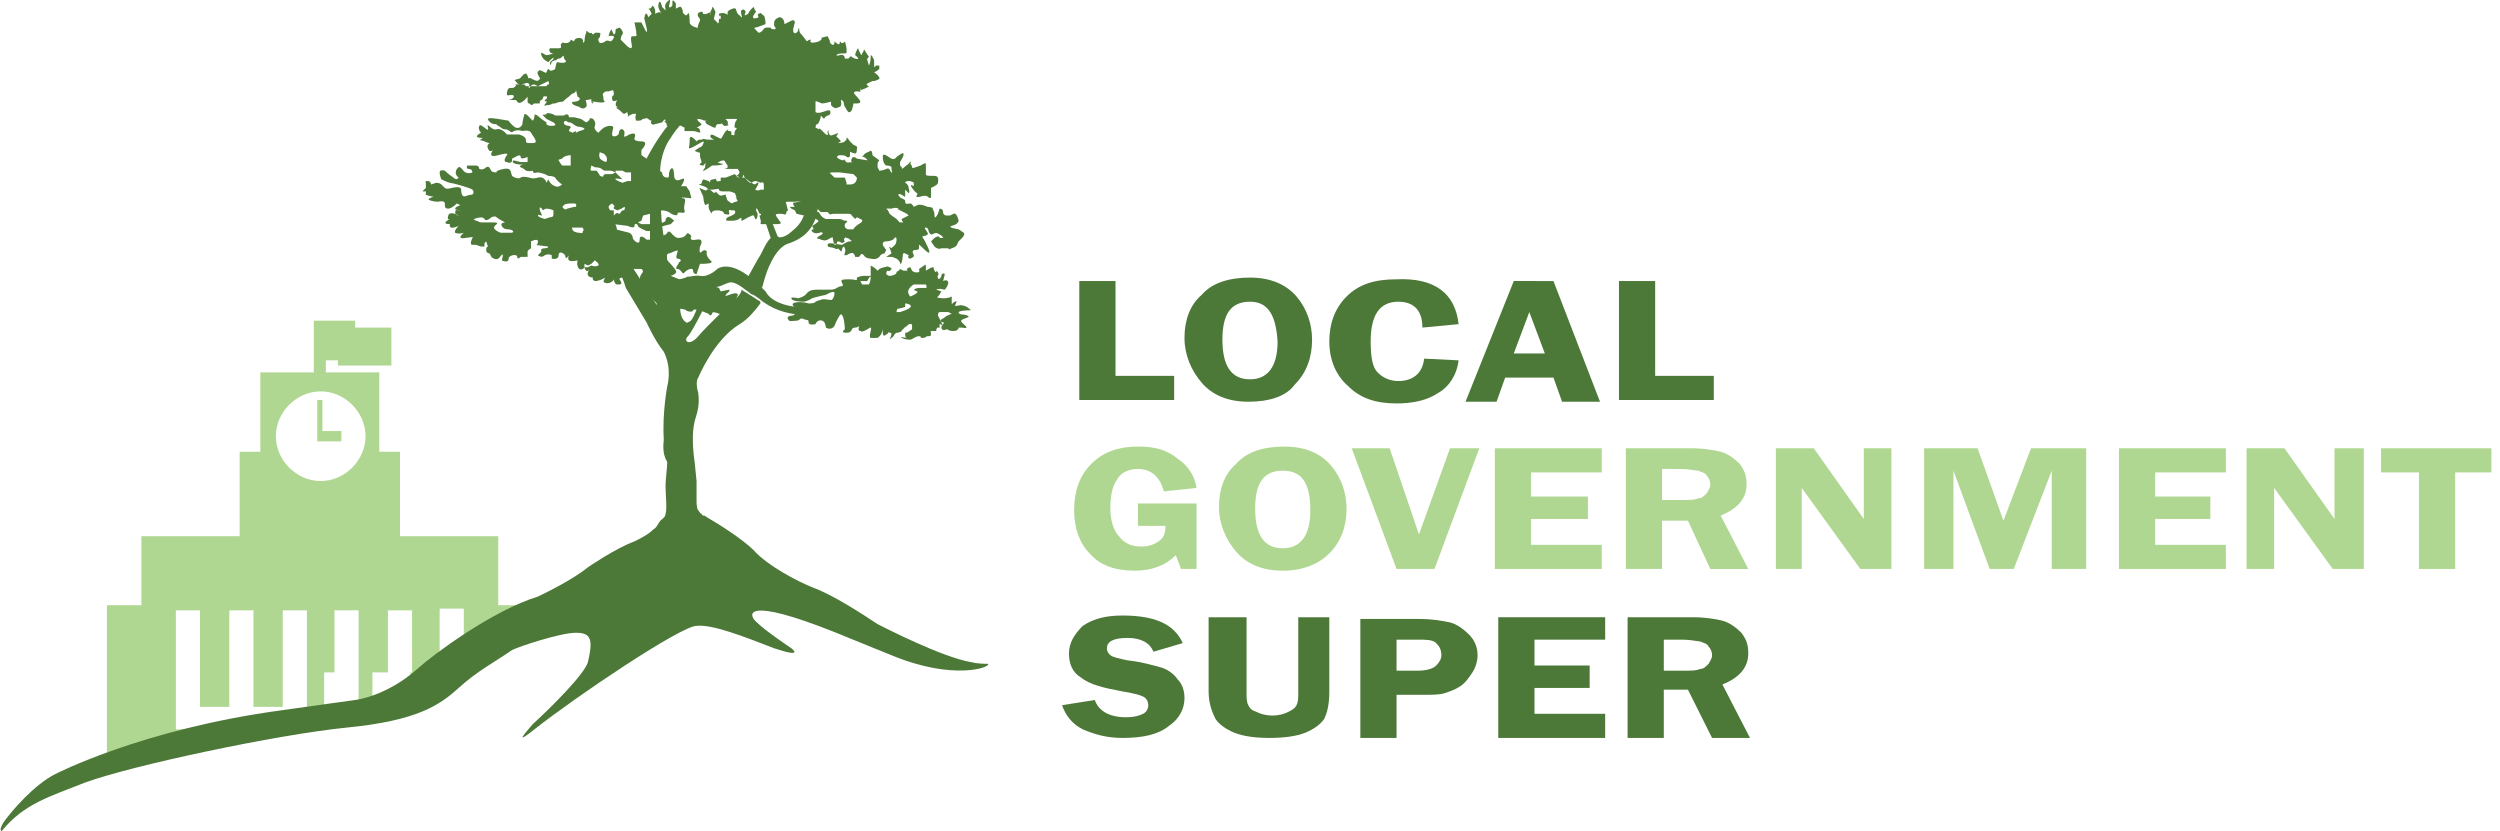 <?xml version="1.0" encoding="utf-8"?>
<!-- Generator: Adobe Illustrator 19.2.1, SVG Export Plug-In . SVG Version: 6.00 Build 0)  -->
<!DOCTYPE svg PUBLIC "-//W3C//DTD SVG 1.1//EN" "http://www.w3.org/Graphics/SVG/1.1/DTD/svg11.dtd">
<svg version="1.1" id="Layer_1" xmlns="http://www.w3.org/2000/svg" xmlns:xlink="http://www.w3.org/1999/xlink" x="0px" y="0px"
	 viewBox="0 0 145 48.2" style="enable-background:new 0 0 145 48.2;" xml:space="preserve">
<style type="text/css">
	.st0{fill:#4C7838;}
	.st1{fill:#AFD791;}
	.st2{fill-rule:evenodd;clip-rule:evenodd;fill:#068643;}
	.st3{fill-rule:evenodd;clip-rule:evenodd;fill:#4C7838;}
</style>
<polygon class="st0" points="64.7,21.8 68.1,21.8 68.1,23.2 62.6,23.2 62.6,16.3 64.7,16.3 "/>
<g>
	<path class="st0" d="M72.4,23.3c-1.2,0-2.1-0.4-2.7-1.1c-0.6-0.7-1-1.6-1-2.6c0-1,0.3-1.9,1-2.5c0.6-0.7,1.6-1,2.8-1
		c1.2,0,2.1,0.4,2.7,1.1c0.6,0.7,0.9,1.6,0.9,2.5c0,1-0.3,1.9-1,2.6C74.6,23,73.6,23.3,72.4,23.3 M72.5,17.5c-1.1,0-1.6,0.7-1.6,2.2
		c0,1.5,0.5,2.3,1.6,2.3c1,0,1.6-0.7,1.6-2.2C74,18.2,73.5,17.5,72.5,17.5"/>
	<path class="st0" d="M84.6,18.8L82.5,19c0-1-0.5-1.5-1.4-1.5c-1.1,0-1.6,0.8-1.6,2.3c0,0.9,0.1,1.5,0.4,1.8
		c0.3,0.3,0.7,0.5,1.2,0.5c0.8,0,1.4-0.4,1.5-1.3l2,0.1c-0.1,0.8-0.5,1.5-1.2,1.9c-0.6,0.4-1.4,0.6-2.4,0.6c-1.2,0-2.1-0.3-2.8-1
		c-0.7-0.6-1.1-1.5-1.1-2.6c0-1,0.3-1.9,1-2.6c0.7-0.7,1.6-1,2.9-1C83.2,16.1,84.4,17,84.6,18.8"/>
	<path class="st0" d="M90.1,16.3l2.7,7h-2.2l-0.5-1.4h-2.8l-0.5,1.4H85l2.8-7H90.1z M87.8,20.5h1.8l-0.9-2.4L87.8,20.5z"/>
	<polygon class="st0" points="96,21.8 99.4,21.8 99.4,23.2 93.9,23.2 93.9,16.3 96,16.3 	"/>
	<path class="st1" d="M69.4,29.3V33h-0.9c-0.1-0.3-0.2-0.5-0.3-0.8c-0.6,0.6-1.4,0.9-2.4,0.9c-1.1,0-2-0.3-2.6-1
		c-0.6-0.6-0.9-1.5-0.9-2.5c0-1.1,0.3-2,1-2.7c0.7-0.7,1.6-1,2.7-1c1,0,1.7,0.2,2.3,0.7c0.6,0.4,1,1,1.1,1.7l-1.9,0.2
		c-0.2-0.8-0.7-1.3-1.5-1.3c-0.5,0-1,0.2-1.2,0.6c-0.3,0.4-0.4,1-0.4,1.7c0,0.7,0.2,1.3,0.5,1.6c0.3,0.4,0.7,0.6,1.3,0.6
		c0.4,0,0.7-0.1,1-0.3s0.4-0.5,0.4-0.9h-1.6v-1.3H69.4z"/>
	<path class="st1" d="M74.4,33.1c-1.2,0-2.1-0.4-2.7-1.1c-0.6-0.7-1-1.6-1-2.6c0-1,0.3-1.9,1-2.5c0.6-0.7,1.6-1,2.8-1
		c1.2,0,2.1,0.4,2.7,1.1c0.6,0.7,0.9,1.6,0.9,2.5c0,1-0.3,1.9-1,2.6C76.5,32.7,75.6,33.1,74.4,33.1 M74.4,27.3
		c-1.1,0-1.6,0.7-1.6,2.2c0,1.5,0.5,2.3,1.6,2.3c1,0,1.6-0.7,1.6-2.2C76,28,75.5,27.3,74.4,27.3"/>
	<polygon class="st1" points="85.8,26 83.2,33 81,33 78.4,26 80.6,26 82.3,31 84.1,26 	"/>
	<polygon class="st1" points="92.9,27.4 88.8,27.4 88.8,28.8 92.1,28.8 92.1,30.1 88.8,30.1 88.8,31.6 92.9,31.6 92.9,33 86.7,33 
		86.7,26 92.9,26 	"/>
	<path class="st1" d="M96.4,30.2V33h-2.1V26h3.8c0.7,0,1.3,0.1,1.7,0.2c0.4,0.1,0.8,0.4,1.1,0.7c0.3,0.4,0.4,0.7,0.4,1.2
		c0,0.8-0.5,1.4-1.5,1.8l1.6,3.1h-2.2l-1.3-2.8H96.4z M96.4,27.3V29h1.2c0.4,0,0.7,0,0.9-0.1c0.2,0,0.3-0.1,0.5-0.3
		c0.1-0.2,0.2-0.3,0.2-0.5c0-0.2-0.1-0.4-0.2-0.5c-0.1-0.2-0.3-0.2-0.5-0.3c-0.2,0-0.5-0.1-1-0.1H96.4z"/>
	<path class="st1" d="M109.7,26V33h-1.8l-3.4-4.7c0,0.1,0,0.2,0,0.2c0,0.1,0,0.2,0,0.3V33H103V26h2.2l2.9,4.1c0-0.2,0-0.4,0-0.5V26
		H109.7z"/>
	<polygon class="st1" points="115.4,33 113.3,27.3 113.3,33 111.6,33 111.6,26 114.7,26 116.2,30.2 117.8,26 121,26 121,33 119,33 
		119,27.3 116.8,33 	"/>
	<polygon class="st1" points="129.1,27.4 125,27.4 125,28.8 128.2,28.8 128.2,30.1 125,30.1 125,31.6 129.1,31.6 129.1,33 122.9,33 
		122.9,26 129.1,26 	"/>
	<path class="st1" d="M137.1,26V33h-1.8l-3.4-4.7c0,0.1,0,0.2,0,0.2c0,0.1,0,0.2,0,0.3V33h-1.6V26h2.2l2.9,4.1c0-0.2,0-0.4,0-0.5V26
		H137.1z"/>
	<polygon class="st1" points="144.5,26 144.5,27.4 142.4,27.4 142.4,33 140.3,33 140.3,27.4 138.1,27.4 138.1,26 	"/>
	<path class="st0" d="M68.6,37.3l-1.7,0.5c-0.2-0.5-0.7-0.8-1.5-0.8c-0.8,0-1.2,0.2-1.2,0.6c0,0.2,0.1,0.3,0.2,0.4
		c0.1,0.1,0.5,0.2,1,0.3c0.9,0.1,1.5,0.3,1.9,0.4c0.4,0.1,0.8,0.4,1,0.7c0.3,0.3,0.4,0.7,0.4,1.1c0,0.6-0.3,1.2-0.9,1.6
		c-0.6,0.5-1.5,0.7-2.7,0.7c-0.9,0-1.6-0.2-2.3-0.5c-0.6-0.3-1-0.8-1.2-1.4l1.9-0.3c0.2,0.6,0.8,1,1.8,1c0.5,0,0.8-0.1,1-0.2
		c0.2-0.1,0.3-0.3,0.3-0.5c0-0.2-0.1-0.4-0.3-0.5c-0.2-0.1-0.6-0.2-1.2-0.3c-1.1-0.2-1.9-0.4-2.4-0.8c-0.5-0.3-0.7-0.8-0.7-1.4
		c0-0.6,0.3-1.1,0.8-1.6c0.6-0.4,1.3-0.6,2.3-0.6C67,35.7,68.1,36.2,68.6,37.3"/>
	<path class="st0" d="M77.1,35.8v4.3c0,0.7-0.1,1.2-0.3,1.6c-0.2,0.3-0.6,0.6-1.1,0.8c-0.5,0.2-1.2,0.3-2.1,0.3
		c-0.8,0-1.5-0.1-2-0.3c-0.5-0.2-0.9-0.5-1.1-0.8c-0.2-0.4-0.4-0.9-0.4-1.6v-4.3h2.2v4.3c0,0.4,0,0.6,0.1,0.8
		c0.1,0.2,0.2,0.3,0.5,0.4c0.2,0.1,0.5,0.2,0.9,0.2c0.4,0,0.7-0.1,0.9-0.2c0.2-0.1,0.4-0.2,0.5-0.4c0.1-0.2,0.1-0.4,0.1-0.8v-4.3
		H77.1z"/>
	<path class="st0" d="M81,40.2v2.6h-2.1v-6.9h3.4c0.8,0,1.3,0.1,1.8,0.2c0.4,0.1,0.8,0.4,1.1,0.7c0.3,0.3,0.5,0.7,0.5,1.2
		c0,0.3-0.1,0.7-0.3,1c-0.2,0.3-0.4,0.6-0.7,0.8c-0.3,0.2-0.6,0.3-0.9,0.4c-0.3,0.1-0.7,0.1-1.4,0.1H81z M80.9,38.9h1.3
		c0.5,0,0.9-0.1,1.1-0.3c0.2-0.2,0.3-0.4,0.3-0.6c0-0.3-0.1-0.5-0.3-0.7c-0.2-0.2-0.6-0.2-1-0.2h-1.3V38.9z"/>
	<polygon class="st0" points="93.1,37.1 89,37.1 89,38.6 92.2,38.6 92.2,39.9 89,39.9 89,41.4 93.1,41.4 93.1,42.8 86.9,42.8 
		86.9,35.8 93.1,35.8 	"/>
	<path class="st0" d="M96.5,40v2.8h-2.1v-7h3.8c0.7,0,1.3,0.1,1.7,0.2c0.4,0.1,0.8,0.4,1.1,0.7c0.3,0.4,0.4,0.7,0.4,1.2
		c0,0.8-0.5,1.4-1.5,1.8l1.6,3.1h-2.2L97.9,40H96.5z M96.5,37.1v1.8h1.2c0.4,0,0.7,0,0.9-0.1c0.2,0,0.3-0.1,0.5-0.3
		c0.1-0.2,0.2-0.3,0.2-0.5c0-0.2-0.1-0.4-0.2-0.5c-0.1-0.2-0.3-0.2-0.5-0.3c-0.2,0-0.5-0.1-1-0.1H96.5z"/>
	<path class="st1" d="M30.9,35.1h-2v-4h-5.7v-4.9H22v-4.6h-3.1v-0.7h0.7v0.3h3.1V19h-2.1v-0.4h-2.4v3h-3.1v4.6h-1.2v4.9H8.2v4h-2
		l0,9.2h1.7l8.9-2.1l3.9-1l5.4-3l-0.6,0.3v-3.2h1.4v2.5l4.1-2.3L30.9,35.1z M20.7,41.1l-4.5,1.2h-6v-6.9h1.4V41h1.7v-5.6h1.4V41h1.7
		v-5.6h1.4V41h1V39h0.6v-3.6h1.4V41.1z M18.6,27.9c-1.4,0-2.6-1.2-2.6-2.6c0-1.4,1.2-2.6,2.6-2.6c1.4,0,2.6,1.2,2.6,2.6
		C21.2,26.7,20,27.9,18.6,27.9 M23.8,39v0.5l-2.2,1.2V39h0.9v-3.6h1.4V39z"/>
	<polygon class="st1" points="26.8,37.9 26.8,37.9 26.1,38.3 	"/>
	<polygon class="st1" points="18.7,23.2 18.4,23.2 18.4,25.6 19.8,25.6 19.8,25 18.7,25 	"/>
	<path class="st2" d="M28.9,10.8h0.2c0,0,0-0.1,0.1-0.1c0.2,0,0.4-0.1,0.2-0.2c-0.1-0.1-0.4-0.1-0.4-0.1l-0.4-0.1h-0.4
		c0,0-0.1-0.1-0.2-0.1c-0.1,0-0.2,0-0.2,0s-0.4,0.1-0.2,0.1h0.4c0,0,0-0.1,0.2,0c0.2,0.1,0.6,0.1,0.5,0.2c-0.1,0.1-0.1,0.3,0,0.3
		C28.9,10.9,28.9,10.8,28.9,10.8"/>
	<path class="st2" d="M34.3,14.6l0.4,0.2c0,0,0.1-0.1,0.2-0.2c0.1-0.1,0-0.4,0-0.4h-0.2c0,0-0.2,0-0.2,0.1S34.3,14.6,34.3,14.6"/>
	<path class="st2" d="M33.2,10.6h0.5l-0.2,0.2c0,0-0.1,0.1,0.1,0.1c0.2,0,0.3,0,0.3,0l0.1,0.1l0,0.1l-0.2,0.2l-0.2,0
		c0,0-0.2,0-0.2-0.1s-0.3-0.4-0.3-0.4L33.2,10.6z"/>
</g>
<g>
	<path class="st2" d="M40.9,17.3c0,0,0.7-0.1,0.7,0c0,0.1-0.1,0.1-0.2,0.2c0,0-0.1,0-0.1,0l-0.1,0.1c0,0-0.3-0.1-0.2,0l0.1,0.1
		l-0.2,0.1l-0.3-0.1c0,0,0.2-0.1,0.2-0.2C40.8,17.4,40.9,17.3,40.9,17.3"/>
	<path class="st3" d="M57.3,38.5c-0.2,0-0.6,0-1-0.1c-1.7-0.3-5-2-5.4-2.2c-0.9-0.6-2.6-1.7-3.7-2.1c-1-0.4-2.7-1.3-3.5-2.2
		c-0.6-0.6-2-1.5-2.7-1.9c-0.1-0.1-0.2-0.1-0.2-0.1s-0.1,0-0.1-0.1c0,0,0,0,0,0c-0.1,0-0.1-0.1-0.2-0.2c-0.1-0.1-0.1-0.5-0.1-0.5
		l0-1.2l-0.1-1c-0.2-1.4-0.1-2.1,0-2.5c0.1-0.4,0.3-0.8,0.2-1.6c-0.2-0.7,0-0.9,0-0.9s0.9-2.2,2.4-3.1c0.5-0.3,0.9-0.8,1.2-1.2
		l0-0.1c0,0,0,0,0,0c-0.1-0.1-0.2-0.1-0.3-0.2L43,16.8l0,0.1c-0.1,0.2-0.2,0.3-0.2,0.3s-1.8,1.7-2.3,2.3c-0.5,0.6-0.9,0.3-0.6,0
		c0.3-0.3,1.3-2.4,1.3-2.4s-0.6,0.6-0.7,0.6c-0.4,1.1-0.5,0.9-0.6,1c-0.1,0.1-0.6-0.3-0.4-1.2c0.5-0.5,1.6-0.8,1.6-0.8
		s0.5,0,0.9-0.2c0.3-0.1,0.4-0.3,1.1,0.2c0.1,0.1,0.3,0.2,0.4,0.3c0,0,0.1,0.1,0.2,0.1l0.3,0.2l0,0c1.5,1.3,3.4,0.9,3.4,0.9
		s5-0.4,4.2-0.5c-0.8,0-2.5,0-2.5,0s-3.9,0.7-4.7-0.8c-0.2-0.2-0.4-0.4-0.6-0.6c-0.1-0.1-0.3-0.2-0.4-0.3c-1.2-0.9-1.8-0.4-1.8-0.4
		s-0.5,0.5-1,0.4c-0.5-0.1-1.7,0.4-1.7,0.4l-0.5-3.3c0,0-0.2-2.3-0.1-3.4c0.1-1.1,0.6-1.7,0.6-1.7s0.6-1.1,2.3-2.3
		c-1.8,0.7-1.9,1-1.9,1s-0.8,0.6-1.8,2.5c-0.8-0.6-2.3-0.8-2.7-0.9c-0.5-0.1-2.2-0.5-2.2-0.5l-0.4,0.2c0,0,3.2,0.9,4.4,1.6
		c1.2,0.7,1.1,2.4,1.1,2.9c0,0.5,0,1.9,0,1.9l0.4,3.3l-1.8-2.8c0,0-0.6-0.6-0.5-1.4c0-0.7-0.7-1.4-0.8-1.5c-0.1-0.1-0.7-0.8-0.9-0.6
		c-0.2,0.2-0.8-0.6-0.8-0.6l-1.2-2l-0.3,0L32,9.2c0,0,0.5,0.8,1,1.9c0.4,1.1,0.7,0.6,1.2,1c0.9,0.9,0.7,1.5,0.7,1.5
		s-0.1,0.3-0.1,0.8c1,0.5,1.5,2.3,1.5,2.3l1.2,2c0,0,0.5,1.1,1,1.7c0.5,1,0.2,2,0.2,2s-0.3,1.6-0.2,3.1c-0.1,0.8,0.1,1.1,0.2,1.3
		c0,0.3-0.1,1-0.1,1.4c0,0.4,0.1,1.4,0,1.6c0,0.2-0.2,0.3-0.3,0.4c-0.1,0.1-0.2,0.4-0.4,0.5c-0.3,0.3-0.7,0.5-1.1,0.7
		c-1.1,0.4-2.7,1.5-2.7,1.5s-0.8,0.7-2.9,1.7c-2.6,0.8-6,3.3-7,4.2c-1.8,1.6-3.6,1.8-3.6,1.8s-2.2,0.3-4.3,0.6
		c-8.1,1.1-13.1,3.7-13.1,3.7c-1.2,0.6-2.5,2.1-3,2.8c-0.3,0.5-0.1,0.5-0.1,0.5c1.3-1.6,2.8-2,4.8-2.8c2.7-1,11.2-2.8,15.2-3.2
		c4.1-0.4,5.4-1.3,6.5-2.3c1.1-1,2.1-1.5,3.1-2.2c0.4-0.2,2.8-1,3.7-1c0.9,0,1,0.4,0.7,1.7C33.9,39.1,32,41,30.9,42
		c-0.7,0.8-0.9,1.1,0.1,0.3c2.4-1.9,8.5-6,9.4-6c0.9-0.1,2.7,0.6,4.5,1.3c1.8,0.6,1,0,1,0s-1.5-1-2-1.5c-0.5-0.4-0.9-1.6,4.6,0.6
		c1.7,0.7,3.2,1.3,3.2,1.3C55.3,39.5,57.5,38.7,57.3,38.5"/>
	<path class="st3" d="M43.3,16.2c0.3-0.5,0.6-1.1,0.8-1.4c0.3-0.6,0.4-0.8,0.6-1c-0.1-0.3-0.7-2.1-0.7-2.1l-0.1-0.3l0.4,0.3l0.8,2
		c0,0,0.1,0.2,0.6-0.1c0.5-0.4,1.4-1,0.8-2.6c-1.2-1.1-3.6-1.7-3.6-1.7L42,8.9l0.2-0.2l3.9,1.4c0,0,0.8,0.3,0.2-0.4
		c-0.7-0.6-1.5-1.5-1.5-1.5l0.4,0.1l1.3,0.9l-0.5-1.2c0,0,0.8,0.4,1.2,1.9c0.4,1.5,0.6,3.5-1.4,4.2c-0.9,0.2-1.4,1.9-1.4,1.9
		s-0.1,0.3-0.2,0.7"/>
	<path class="st3" d="M41.7,16.7l0.1,0.2l0.5-0.1l0,0.1c0,0-0.5,0.4,0,0.2c0.5-0.2,0.5,0,0.5,0l-0.5,1.1l-0.6,0c0,0-0.4-0.2-0.4,0
		c-0.1,0.2-0.2,0-0.2,0L40.6,18c0,0-0.4-0.1-0.4,0c0,0.1-0.3,0.1-0.4,0c-0.1-0.1-0.5-0.1-0.5-0.1l-1.1-0.2l-0.6-0.6l-0.4-0.7
		c0,0-0.2-0.2,0-0.5c0.2-0.2,0-0.3,0-0.3l-1,0l-0.1,0.5c0,0-0.3,0-0.1,0.2c0.1,0.2,0,0.2-0.2,0.2c-0.2,0-0.2-0.4-0.2-0.3
		c0,0.1-0.3,0.3-0.5,0.2c-0.2,0,0-0.3,0-0.3s-0.3,0.2-0.6,0.2c-0.2-0.1-0.1-0.2-0.1-0.2s-0.4,0-0.3-0.3c0.1-0.3,0,0-0.1-0.1
		c-0.1-0.1-0.1-0.2-0.1-0.2l0.2,0l0.2-0.1c0,0,0.2,0.1,0.4,0c0.1-0.1-0.2-0.3-0.2-0.3l-0.2,0.2l-0.2,0.1l-0.2-0.1l0,0.2
		c0,0-0.1,0.2-0.3,0.1c-0.2-0.2-0.1-0.5-0.1-0.5s-0.4,0.1-0.5,0c-0.1-0.1,0-0.3,0-0.3s-0.2,0.3-0.2,0.1c0-0.2-0.4-0.4-0.4-0.1
		c0,0.3-0.4,0.2-0.4,0.2l0-0.2c0,0-0.2-0.1-0.4,0c-0.2,0.2-0.4,0-0.4,0l0.2-0.2c0,0-0.1-0.2,0.2-0.2c0.2,0,0.2-0.1,0.2-0.1L31,14.2
		c0,0,0.2,0.1,0.2-0.2c0-0.2-0.4,0-0.4,0v0.4c0,0-0.2,0.1-0.2,0.2c0,0.1,0,0.3,0,0.3h-0.4c0,0-0.2,0.2-0.2,0c0-0.2-0.5-0.1-0.5,0.1
		c0,0.3-0.4,0.1-0.4,0.1s0.2-0.6-0.1-0.2c-0.2,0.3-0.5,0-0.5,0l-0.1-0.2c0,0-0.2,0-0.2-0.2s0.1-0.2,0.1-0.2L28.2,14l-0.1,0.1l0,0.2
		l-0.2,0l-0.3-0.1h-0.2c-0.2,0,0-0.4,0-0.4s0.2-0.1-0.4,0c-0.6,0.1-0.1-0.3-0.1-0.3s-0.3,0.1-0.5,0c-0.1-0.1,0.2-0.4,0.2-0.4
		s-0.6,0.3-0.5-0.1c-0.6,0,0-0.3,0-0.3s-0.2,0.1-0.1-0.2c0.1-0.3,0.6,0,0.6,0s-0.2,0-0.2-0.2c0-0.2,0.3-0.1,0.3-0.1s-0.3,0-0.3-0.1
		c0-0.1,0.3-0.2,0.3-0.2l-0.2-0.1c0,0-0.3,0.3-0.5,0.3c-0.2,0-0.2-0.1-0.2-0.3c0-0.2-0.4-0.1-0.4-0.1s-0.3,0-0.5-0.1
		c-0.2-0.1,0.4-0.2,0.2-0.2c-0.1,0-0.4-0.1-0.4-0.1l0-0.2h-0.2l0.2-0.2v-0.3c0,0-0.1-0.1,0.1-0.1c0.2,0,0.2,0.2,0.2,0.2l0.3-0.1
		c0,0,0.2,0,0.3,0.1c0.1,0.1,0.1,0.1,0.2,0.2c0.1,0.1,0.4,0,0.4,0s0.4-0.1,0.5,0c0.1,0.1,0,0.1,0.1,0.4c0.1,0.2,0.3,0,0.5,0
		c0.2,0,0.2-0.2,0.1-0.3c-0.1-0.1-1.2-0.4-1.3-0.4c-0.1,0-0.5-0.2-0.5-0.2s-0.1-0.2-0.1-0.4c0-0.2,0.3-0.1,0.3-0.1s0.2,0.2,0.5,0.4
		c0.2,0.2,0.3,0,0.3,0s-0.3-0.2-0.1-0.5c0.2-0.3,0.3,0.1,0.5,0.2c0.2,0.1,0.4,0,0.4,0s0-0.2-0.2-0.2c-0.2,0-0.1-0.2-0.1-0.2h0.5
		c0.2,0,0.2,0.2,0.2,0.2s0.2,0.1,0.4-0.1c0.2-0.1,0.2,0.1,0.3,0.2c0,0.1,0.3,0.1,0.3,0.1s-0.1-0.1,0.4-0.2c0.5-0.1,0.4,0.2,0.5,0.4
		c0.1,0.1,0.4,0.2,0.5,0.1c0.1-0.1,0.5,0,0.5,0s0.2,0.1,0.5,0c0.4-0.1,0.5,0.3,0.5,0.3l0.1-0.2c0,0,0.1,0.3,0.4,0.4
		c0.2,0.1,0.4-0.1,0.4-0.1s-0.3-0.2-0.4-0.4c-0.1-0.1-0.4-0.1-0.4-0.1l-0.2-0.1c0,0-0.3-0.1-0.4-0.1c-0.1,0-0.3,0.1-0.3-0.1
		c-0.4,0.1-0.5-0.1-0.5-0.1l-0.2-0.1c-0.2-0.1,0.3-0.2,0.3-0.2s-0.2,0.1-0.6,0c-0.3-0.1-0.1-0.2-0.1-0.2l0.4,0.1l0.4,0V9.1
		c0,0-0.4,0.2-0.4,0c0-0.2-0.3,0-0.3,0l-0.2,0.1c0,0,0,0,0,0.1c0,0.1-0.1,0.2-0.3,0.1c-0.3,0,0-0.4,0-0.4s0.2-0.2-0.5,0
		c-0.7,0.2-0.3-0.3-0.3-0.3s-0.2,0.2-0.3-0.1c-0.1-0.2,0.1-0.3,0.1-0.3s-0.1,0-0.3-0.1c-0.2-0.1-0.4,0-0.1-0.2
		c-0.7,0-0.1-0.3-0.1-0.3s-0.2-0.2-0.1-0.4c0.1-0.2,0.6,0.5,0.5,0.1c-0.1-0.4,0.2,0.2,0.5,0.1c0.3-0.1,0.6,0.3,0.6,0.3l0.7,0
		c0,0,0.4,0.1,0.4,0.3c0,0.2,0,0.2,0.4,0.2c0.4,0,0-0.4-0.1-0.6c-0.1-0.2-0.5-0.1-0.5-0.1s-0.2-0.1-0.5,0c-0.2,0.2-0.2-0.1-0.5-0.1
		c-0.2,0-0.2-0.1-0.4-0.2c-0.2-0.1,0-0.1-0.2-0.1c-0.2,0-0.4-0.2-0.4-0.3c0-0.1,0.6,0,0.6,0l0.6,0.1c0,0,0.1,0.2,0.4,0.4
		c0.3,0.1,0.4-0.2,0.4-0.2S30.3,7,30.4,6.7c0-0.2,0.2,0,0.2,0L30.9,7c0,0,0.1-0.1,0.1-0.3c0-0.2,0.4,0.2,0.4,0.2l0.3,0.2
		c0,0-0.1,0.2,0.3,0.2c0.4,0,0.1-0.2,0.1-0.2l-0.4-0.2c0,0-0.1-0.1-0.2-0.2c-0.1-0.1,0.2,0,0.2-0.1c0-0.1,0.4,0,0.5,0.1
		c0.1,0,0.3,0,0.5,0C33,6.5,33,6.8,33,6.8l0.3,0l0.4,0.1L34,7.1c0,0,0.2-0.1,0.2-0.2c0-0.1,0.2,0,0.2,0s0.2,0.2,0.1,0.4
		c-0.1,0.2,0.2,0.4,0.2,0.4l0.2-0.2c0,0,0.2-0.2,0.5-0.2c0.3,0,0.1,0.2,0.1,0.5c0,0.2,0.4,0.1,0.4-0.1c0-0.2,0.2-0.3,0.3-0.1
		c0.1,0.2-0.2,0.5,0.3,0.2C37,7.6,36.8,8,36.8,8s-0.1,0.2,0.4,0.2c0.5,0,0,0.5,0,0.5l0,0.3l0.3,0.3l0.6,0.5l0.3,0.2
		c0,0,0,0.3,0.3,0.3c0.2,0,0-0.2,0.2-0.5c0.2-0.2,0.2,0.4,0.2,0.4s0,0.4,0.4,0.2c0.4-0.2,0,0.4,0,0.4h0.3l0.2,0.3l0.1,0.4
		c0,0-0.8-0.1-0.5,0c0.3,0,0,0.4,0.1,0.7c0.1,0.3-0.4,0-0.4,0.2c0,0.2-0.4,0-0.5-0.1c-0.2-0.1-0.4-0.1-0.4-0.1l-0.7,0.2l-0.4,0.1
		l-0.1,0.3L37,12.9l0.2,0.1l0.4,0h0.5c0,0,0.5-0.1,0.5-0.2c0-0.1,0-0.1,0.1-0.2c0.1-0.1,0.4,0.2,0.4,0.2l-0.2,0.2l-0.4,0.1l-0.7,0.3
		l-0.3,0c0,0-0.5-0.2-0.5-0.3c0-0.1-0.2-0.2-0.2,0c0,0.2-0.4,0-0.4,0L35.6,13l0.1,0.3l0.4,0.1l0.4,0.1c0,0,0.2,0.1,0.2,0.3
		c0,0.1,0.4,0.5,0.4,0.1c0-0.4,0.4,0,0.4,0l0.3,0l0.4-0.2c0,0,0.4,0,0.5-0.2c0.1-0.2,0.3,0.1,0.3,0.1s0.2,0.2,0.3,0.2
		c0.1,0,0.4,0,0.5-0.2c0.1-0.2,0.3,0.1,0.3,0.1s-0.2,0.3,0.3,0.2c0.5-0.1,0.2,0.4,0.2,0.4s-0.1,0.5,0.1,0.3c0.2-0.2,0.3,0,0.3,0
		s-0.1,0.2,0.2,0.5c0.3,0.2-0.4,0.2-0.4,0.2h-0.2l-0.1,0.3l-0.1,0.3c0,0-0.2,0-0.2-0.2s-0.3-0.1-0.5,0.1c-0.1,0.2-0.2-0.2-0.4-0.2
		c-0.2,0,0-0.2,0.1-0.4c0.2-0.1,0-0.2-0.1-0.2c-0.1,0-0.1-0.1,0-0.4c0.1-0.2-0.4,0.1-0.5,0.1c-0.2,0-0.1,0.4-0.1,0.4
		s0.4,0.4,0.5,0.6c0.1,0.2-0.3,0.3-0.3,0.3l0.5,0.2c0,0,0.4,0,0.4-0.1c0.1-0.2,0.7,0.2,0.7,0.2 M54.8,15.9c-0.1-0.1-0.2,0-0.2,0.1
		c0,0.1-0.2,0.3-0.2,0.1c-0.1-0.1,0.1-0.1,0-0.3c-0.1-0.2-0.1,0.1-0.2-0.1c-0.1-0.2,0-0.2-0.1-0.2c-0.1,0-0.4,0.2-0.4,0.2v-0.2
		c0-0.2,0,0,0-0.1c0-0.1-0.1,0-0.1,0l-0.3,0.2c0,0,0.1,0.2-0.1,0.2c-0.1,0-0.2,0-0.3-0.1l-0.1-0.2c0,0-0.1,0-0.2,0.1
		c0,0.1,0.1,0.2,0,0.1l-0.2,0l-0.2-0.1c-0.1,0.2-0.2,0.1-0.2,0.2c0,0.1-0.2,0.2-0.4,0.2c-0.1,0-0.2-0.1-0.2-0.1s0-0.2,0.1-0.2
		c0.1,0.1,0.2-0.1,0.2-0.1s0.1,0-0.1-0.1c-0.2-0.1-0.2,0-0.3,0c-0.1,0-0.3,0.1-0.3,0.1l-0.1,0.1c0,0,0,0-0.1-0.1
		c-0.1-0.1-0.3-0.2-0.3-0.2l0,0.2V16c0,0,0,0-0.2,0c-0.2,0,0,0-0.2,0c-0.2,0-0.4,0.1-0.4,0.1v0.1c0,0.1-0.1,0-0.4,0
		c-0.3,0-0.5,0-0.5,0.1c0,0.1,0.2,0.3,0,0.3c-0.2,0-0.3,0.2-0.6,0.2c-0.4,0-0.4,0-0.7,0c-0.3,0-0.5,0-0.7,0.2
		c-0.1,0.2-0.5,0.3-0.5,0.3s-0.4-0.1-0.4,0c0,0.2,0.7,0.2,0.7,0.2s0.2,0,0.5-0.2c0.3-0.1,0.8-0.2,0.8-0.2s0.5-0.3,0.5-0.1
		c0,0.2-0.1,0.4-0.2,0.4c-0.1,0-0.5-0.1-0.6,0c-0.1,0-0.3,0.1-0.3,0.1s0,0.1-0.4,0.1c-0.3-0.1-0.8-0.1-0.9,0
		c-0.1,0.1,0.1,0.2,0.2,0.4c0.1,0.1-0.2,0.3-0.2,0.3s-0.4,0-0.3,0.2c0.1,0.2,0.2,0.1,0.5,0.1c0.2,0,0.2-0.2,0.4-0.1
		c0.2,0.1,0.3,0,0.3,0.2c0,0.2,0.4,0.1,0.4,0.1s0.1-0.3,0.4-0.2c0.2,0.1,0.2,0.4,0.2,0.4s0.3,0.2,0.5-0.1c0.1-0.3,0.3-0.6,0.3-0.6
		s0.1-0.2,0.2,0.1c0.1,0.3,0.1,0.7,0.1,0.7s-0.3,0.2,0.1,0.2c0.4,0,0.2-0.3,0.5-0.3c0.2,0,0.3-0.2,0.2,0l0,0.1c0,0,0,0.1,0.1,0.1
		c0.2,0-0.1,0.1,0.2,0c0.3-0.1,0.5-0.4,0.4,0c-0.1,0.4,0,0.4,0,0.4h0.2c0.3,0,0.2,0,0.4-0.2c0.1-0.2,0.1-0.4,0.1-0.2l0,0.1
		c0,0,0,0.3,0.2,0.1c0.2-0.1,0.1-0.2,0.2-0.1c0.1,0,0.1,0,0.1,0.1c0,0.1-0.2,0.4,0,0.2c0.2-0.1,0.1-0.2,0.3-0.3
		c0.2,0,0.3-0.1,0.3-0.1s0-0.1,0.1-0.1c0-0.1,0.1-0.1,0.2-0.2c0.1-0.1,0.3-0.2,0.3,0v0.2l-0.3,0.2c0,0-0.1-0.1-0.1,0.1
		c0,0.2,0.1,0.2,0.1,0.2s-0.5-0.1-0.3,0c0.2,0.1,0.4,0.1,0.5,0.1c0.1,0,0.3-0.2,0.5-0.2s0,0.1,0.2,0.1c0.2,0,0.2-0.1,0.3-0.1
		c0.1,0,0.2,0,0.2-0.1c0-0.2-0.1-0.2,0.1-0.2h0.2c0,0,0-0.2,0.1-0.2h0.1c0,0,0-0.1,0-0.2c0-0.1,0.3,0.3,0.1-0.1l-0.2-0.4
		c0,0,0-0.2,0.1-0.2c0.1,0,0.5,0,0.5,0l0.2,0.1c0,0-0.3,0.1-0.4,0.2c-0.1,0.1-0.5,0.2-0.1,0.3c0.1,0,0,0.1,0,0.1s-0.1,0.1-0.1,0.2
		c0,0.1,0.1,0.2,0.3,0.1c0.1,0,0.1,0.1,0.4,0.1c0.3,0,0.3-0.2,0.3-0.2l0.2,0c0,0,0.4,0.1,0.2-0.1c-0.2-0.2-0.4-0.3-0.1-0.4
		c0.2-0.1,0.4-0.1,0.2-0.2c-0.2-0.1-0.5,0-0.5-0.2c0.1-0.1,0.6-0.1,0.6-0.1s0.2,0,0-0.1c-0.2-0.2-0.5-0.2-0.5-0.2s-0.4,0.1-0.3,0
		c0.1-0.2,0.1-0.3,0-0.2c-0.1,0-0.2,0.2-0.2,0.1c0-0.1,0-0.4,0-0.4c-0.2,0.1-0.4,0.1-0.4,0.1s-0.6,0-0.4-0.1
		c0.1-0.1,0.2-0.3,0.2-0.3l-0.3-0.1c0.2-0.1,0.4,0,0.5,0c0.1-0.1,0.2-0.3,0.2-0.4c0-0.1-0.1-0.2-0.3-0.1L54.8,15.9z M42.1,10.3
		c-0.2,0-0.3,0-0.3,0v0.2c0,0,0,0-0.1,0c-0.1,0,0,0.1-0.1,0c-0.2-0.1,0.1-0.2-0.2-0.1c-0.3,0-0.2,0.2-0.2,0.2l-0.1-0.1l-0.3-0.1
		c0,0-0.1,0.1-0.1,0.2c0,0.1-0.2,0.1-0.2,0.1s0.4,0.1,0.5,0.2l0.1,0.1c0,0-0.1,0,0.2,0c0.2,0,0.4-0.1,0.4,0c0,0.1,0.2,0.1,0.2,0.1
		s0.2,0,0.4,0c0.1,0,0.3,0.1,0.3,0.1s0-0.1,0.1,0.2c0,0.3,0.2,0.2,0,0.3c-0.2,0-0.2,0.2-0.4,0c-0.2-0.1-0.1-0.2-0.2-0.3l0-0.1h-0.1
		c0,0-0.2,0.1-0.3,0c-0.1-0.1-0.2-0.2-0.2-0.2s0,0.2-0.2,0c-0.2-0.2-0.3-0.1-0.3-0.1s0,0.1-0.2,0s-0.1,0-0.2-0.1
		c-0.1,0,0.2,0.4,0.2,0.6c0,0.2,0.1,0.4,0.1,0.4l0.2-0.1c0,0,0,0,0,0.2c0,0.2,0.2,0.4,0.2,0.4s-0.1-0.2,0.3-0.2
		c0.4,0,0.4,0.2,0.4,0.2s0.3,0.1,0.3,0c0-0.1-0.1-0.3,0.1-0.2l0.2,0c0,0,0.1,0.1,0,0.2s-0.4,0.2-0.4,0.2s-0.2,0.2,0,0.2
		c0.2,0-0.1,0,0.3,0c0.4,0,0.5-0.3,0.5-0.1c0,0.2,0,0.1,0.4-0.1c0.4-0.2,0.3-0.1,0.4,0.1c0.1,0.1,0.2-0.3,0.1-0.4
		c-0.1-0.1,0-0.3,0-0.2c0.1,0.1,0.1,0.3,0.2,0.3c0.1,0,0,0.1,0,0.1s-0.1-0.1,0,0.2c0.1,0.3-0.1,0.3,0.1,0.3c0.2,0,0.3,0,0.3,0H45
		c0.2,0,0.4,0,0.2-0.2c-0.1-0.2-0.4-0.4,0-0.4c0.4,0,0.3,0.1,0.4,0l0-0.1l0.1-0.1l-0.1-0.4c0,0-0.1-0.1,0.1-0.1c0.2,0,0.2,0,0.4,0
		c0.1,0,0.6-0.1,0.2,0c-0.3,0.1-0.3,0-0.3,0.1c0,0.1,0.1,0.2,0.1,0.2L45.8,12l0.1,0.1l0.2,0.1l0.1,0.2c0,0,0.4,0.1,0.5,0.1
		s0.6,0.2,0.6,0.2s0.3,0.1,0.1,0.2c-0.1,0.1-0.3,0.2-0.3,0.2l0.1,0.2c0,0-0.3,0,0,0.2c0.3,0.1,0.4-0.1,0.5,0
		c0.1,0.1-0.3,0.2-0.3,0.3c0,0.1,0.1,0,0.2,0.1c0.1,0,0.2,0.1,0.4,0c0.2-0.1,0.3-0.2,0.3-0.1c0,0.1,0.1,0.4,0.1,0.4
		c0.2,0,0.1-0.2,0.2-0.2c0.2,0,0.2,0.2,0.4,0l0,0c0,0-0.1-0.1,0-0.2c0.1-0.1,0,0,0.1,0c0.1,0,0.2,0.1,0.2,0.1s0.2,0.1,0,0.1
		c-0.2,0-0.4,0.2-0.5,0.2s-0.8-0.2-0.8,0c0,0.2,0.2,0.1,0.4,0.2c0.2,0.1,0.2,0,0.2,0l0.2,0.2c0,0,0.1-0.5,0.2-0.2
		c0.1,0.2-0.1,0.4,0,0.4h0.1c0,0,0.3-0.2,0.4-0.1c0.1,0.1,0.1,0.2,0.1,0.2s0,0,0.2,0c0.1,0,0.1-0.3,0.3-0.1c0.1,0.2,0.4,0.2,0.4,0.2
		s0.3,0.1,0.5-0.1c0.1-0.2,0.3-0.2,0.3-0.2s0.1-0.2,0.1-0.2c-0.2-0.3-0.1-0.1-0.2-0.3c0-0.1,0-0.2,0.2-0.2c0.2,0,0.4-0.1,0.4-0.1
		s0.2-0.3,0.2,0c0,0.3-0.2,0.4-0.2,0.4l-0.1,0.1c0,0-0.2-0.2-0.1,0c0.1,0.2,0.1,0.3,0.1,0.3l-0.3,0.2c0,0,0,0,0.2,0
		c0.3,0,0.1,0,0.4,0.1c0.3,0.2,0.2,0.5,0.3,0.2c0.1-0.3,0-0.6,0.2-0.5l0.2,0.1c0,0-0.1,0.2,0.1,0.2c0.2-0.1,0.2-0.1,0.2-0.2
		c-0.1-0.2-0.1-0.3,0.1-0.3c0.2,0,0.2-0.1,0.2-0.1s0-0.1,0-0.2c0-0.1,0.9,1,0.5,0.1c0,0-0.1-0.2-0.2-0.4c-0.1-0.1-0.1-0.2-0.1-0.2
		s0.2,0,0.3-0.1c0.1-0.1-0.3-0.4-0.1-0.4c0.2,0,0.1,0.3,0.3,0.4c0.2,0,0.2-0.2,0.5,0c0.2,0.1,0.2,0.2,0.2,0.2l-0.2,0
		c0,0,0-0.2-0.3,0l-0.2,0.2l0.2,0.3c0,0,0.2,0.2,0.4,0.1c0.1,0,0.3,0,0.4,0c0.1,0.1-0.1,0.1,0.2,0c0.3-0.1,0.3-0.2,0.3-0.2L55.6,14
		c0,0,0,0,0.2-0.2c0.2-0.2,0.1-0.3,0.1-0.3l-0.3-0.2c0,0-0.7-0.1-0.4-0.2c0.4-0.1,0.4-0.3,0.4-0.3s-0.1-0.5-0.3-0.4l-0.2,0.1h-0.2
		c0,0-0.2,0-0.2-0.2c0-0.2-0.2-0.2-0.2-0.2l-0.1,0.3c0,0-0.2,0.4-0.2,0.1c0-0.3-0.1-0.3-0.1-0.4S53.8,12,53.8,12s-0.4-0.2-0.6-0.1
		L53,12c0,0-0.1-0.2-0.2-0.2c-0.1,0-0.3,0.1-0.3-0.1c0-0.1,0-0.1-0.2-0.2c-0.1,0-0.2-0.2-0.2-0.2s0-0.1,0.2,0s0.2,0.2,0.2,0v-0.3
		l0.2,0.2c0,0,0.1,0,0-0.3c0-0.2-0.2-0.3-0.2-0.3s0-0.1,0.2-0.1c0.2,0,0.3,0.1,0.3,0.1v0.2c0,0-0.3-0.2-0.1,0.1
		c0.2,0.3,0.3,0.3,0.3,0.3l0,0.1c0,0-0.2,0.2,0.2,0.1c0.3-0.1,0.4,0,0.4,0s0.2,0.2,0.2,0c0-0.2,0-0.5,0-0.5l0.2-0.1
		c0,0,0.2-0.1,0.2-0.2c0-0.1,0.1-0.4-0.2-0.4c-0.4,0-0.5,0-0.5-0.1c0-0.1,0-0.6,0-0.6s0-0.1-0.3,0.1c-0.3,0.1-0.5,0.2-0.5,0.1
		c0-0.1-0.1-0.2-0.1-0.2s0.1-0.3-0.1,0c-0.3,0.2-0.4,0.4-0.4,0.2l-0.1-0.1V9.4c0,0,0.4-0.6,0.1-0.5L52,9.1c0,0-0.1,0.2-0.3,0.1
		c-0.2-0.1-0.5-0.4-0.5-0.1c0,0.4,0.2,0.5,0.2,0.5s0.3,0,0.3,0.1c0,0.2,0.1,0.4,0,0.3c-0.1-0.1-0.1-0.3-0.3-0.2
		c-0.2,0.1-0.4,0.1-0.4,0.1l-0.1-0.2c0,0,0-0.1,0-0.2c0-0.1,0.1-0.2,0.1-0.2L50.6,9c0,0,0-0.4-0.2-0.2C50.1,8.9,50.1,9,50.1,9
		s-0.2,0.1,0,0.1c0.2,0.1,0.2,0.2,0.2,0.2l-0.6-0.1c0,0-0.2-0.2-0.3,0c-0.1,0.2,0.1,0.3-0.1,0.2C49.1,9.5,49,9.3,49,9.3s0-0.1-0.1,0
		c-0.1,0-0.6-0.2-0.2-0.3c0.4,0,0.4,0.1,0.4,0.1s0.2,0.1,0.2-0.1V8.8c0,0,0.2,0.1,0.3,0.1c0.1,0,0.1-0.2,0.1-0.3
		c0.1-0.1-0.2-0.2-0.2-0.2l-0.2-0.2c0,0-0.2-0.3-0.2-0.2c0,0.1,0,0.1-0.1,0.2c-0.1,0.1-0.4,0.1-0.4,0.1c0.2-0.1,0.2-0.1,0.1-0.2
		c-0.1-0.1-0.2-0.2-0.2-0.2s0.3-0.3-0.1-0.1c-0.4,0.1-0.1,0.1-0.3,0C48,7.6,48.1,7.5,48,7.6L48,7.7c0,0,0.1,0.3-0.2,0l-0.2-0.2
		c0,0-0.1-0.1-0.1,0l-0.2-0.1c0,0,0-0.2,0.1-0.2s0.2-0.4,0.2-0.4l0-0.1c0,0,0,0,0.1,0.1l0.1,0.1c0,0,0-0.1,0.2-0.2
		c0.2,0,0.2-0.3,0.1-0.3c-0.1,0-0.1,0-0.4,0.1c-0.3,0.1-0.4,0-0.4,0V6.1c0,0,0-0.1,0-0.2c0-0.1,0.3,0.1,0.4,0.1
		c0.1,0,0.5-0.1,0.5-0.1v0.2c0,0-0.1-0.1,0.1,0.1c0.2,0.1,0.1,0.1,0.4,0c0.2-0.1,0-0.5,0.1-0.4C49,5.9,48.9,6,49,6.2
		c0.1,0.1,0.2,0.5,0.4,0.2c0.1-0.3,0.1-0.4,0.1-0.4h0.2c0,0,0.2,0,0.2-0.1c0-0.1-0.3-0.4-0.3-0.4s-0.2-0.2,0.1-0.2
		c0.2,0,0.2,0.1,0.2-0.1l0-0.1c0,0-0.1,0.2,0.1,0.1C50.3,5.1,50.4,5,50.4,5s-0.3-0.1,0-0.2l0.2-0.1h0.1c0,0,0.4-0.1,0.3-0.2
		c-0.1-0.2-0.3-0.3-0.3-0.3S50.9,4.1,51,4l0-0.2l-0.2,0c0,0-0.1,0.2-0.1,0c0-0.2,0-0.3,0-0.3S50.5,3,50.5,3.3c0,0.3-0.1,0.5-0.1,0.5
		c-0.1-0.3-0.1-0.3-0.1-0.4l0.1-0.1L50.2,3c0,0-0.1-0.2-0.1-0.1c0,0.1-0.1,0.2-0.1,0.2s0,0.2-0.1,0l-0.1-0.2c0,0,0-0.2-0.1,0
		c-0.1,0.2-0.1,0.3-0.1,0.3s0.4,0.3,0,0.2c-0.3-0.1-0.2-0.2-0.3-0.1l-0.1,0.1c0,0,0,0-0.1,0h-0.1c0,0,0-0.3-0.3-0.2
		c-0.3,0.1-0.2-0.1,0.1-0.1c0.3,0,0.3,0,0.3-0.1V2.8c0,0-0.1-0.5-0.1-0.4c0,0.1-0.2,0.1-0.2,0.1s-0.1-0.2-0.1,0
		c0,0.2-0.3-0.1-0.3-0.1c0,0.1,0,0.2-0.1,0.2c-0.1,0-0.2-0.2-0.2-0.2s0.1,0.1,0-0.1l-0.1-0.2l-0.4,0.1c0,0,0.2,0-0.1,0.2
		c-0.3,0.1-0.5,0.1-0.5,0c0-0.1,0.1-0.1,0-0.1c-0.1,0-0.2,0.1-0.2,0.1S46.5,2,46.4,1.9c-0.1-0.2,0-0.4-0.1-0.2
		C46.3,1.9,46,2.1,46,1.7l0.1-0.4c0,0,0-0.2-0.2-0.1c-0.2,0.1-0.4,0.2-0.4,0.2s0-0.4-0.3-0.4c-0.3,0.1-0.3,0.3-0.3,0.3l0,0.2
		c0,0,0.2,0.2,0,0.2c-0.2,0-0.2-0.1-0.2-0.1s0,0-0.2,0s-0.2,0.1-0.3,0.2c-0.1,0.1-0.2,0.1-0.2,0.1s0,0-0.1-0.1
		c-0.1-0.1-0.2-0.2-0.1-0.2c0.1,0,0.6-0.2,0.6-0.2s0-0.4-0.1-0.5c-0.2-0.1-0.1-0.2-0.3-0.1C43.9,0.8,44,1,44,1
		c-0.2,0.1-0.4,0.1-0.3-0.1c0.1-0.2,0.2-0.2,0.1-0.3c-0.1-0.1,0-0.3-0.2-0.1c-0.2,0.2-0.2,0.3-0.2,0.3l-0.2,0.1l0-0.1
		c0,0,0.1-0.1,0-0.2c-0.1-0.1-0.2,0-0.2,0c-0.1,0.2,0.2,0.6-0.1,0.3c-0.3-0.2-0.1-0.5-0.4-0.4c-0.3,0.1-0.3,0.2-0.3,0.2l0,0.1
		c0,0,0.1,0.1-0.1,0c-0.2-0.1-0.4,0-0.4,0c0,0.2,0.1,0.1,0.1,0.1v0.2l-0.1,0c0,0,0,0.4-0.1,0.2l-0.2-0.2l0.1-0.4
		c0,0-0.2-0.5-0.2-0.2l-0.1,0.2l0,0.2c0,0,0.1-0.3-0.2-0.1c-0.4,0.1-0.1-0.2-0.4-0.1c-0.3,0.1,0,0.4,0,0.4l0,0.1
		c-0.2,0.4-0.1,0.5-0.2,0.4C40,1.5,40,1.3,40,1.3s0-0.7-0.1-0.5l-0.1,0.1c0,0-0.2-0.1-0.2-0.2V0.6l-0.1-0.2c0,0,0,0-0.1,0l-0.2,0.1
		l0-0.3c0,0-0.2-0.3-0.2-0.1l0,0.2c0,0-0.1,0.2-0.2,0.1c0-0.2,0.2-0.6-0.1-0.3c-0.2,0.2-0.1,0.4-0.1,0.4l0,0.1l-0.2-0.2
		c0,0-0.1-0.5-0.2-0.2c-0.1,0.3,0.2,0.6,0.2,0.6c-0.1-0.2-0.4,0-0.4,0V0.6c0,0-0.1-0.4-0.2-0.2c-0.1,0.2-0.3,0-0.1,0.2l0.1,0.2
		L37.6,1c0,0-0.1-0.4-0.2-0.1c0,0.3-0.1-0.1,0,0.3l0.1,0.4c0,0,0.1,0.5-0.1,0.1l-0.2-0.4l-0.4,0l0,0l0.1,0.5c0,0,0,0,0,0.1
		c0,0.1,0.1,0.2-0.1,0.2c-0.2,0-0.2,0-0.2,0.2c0,0.2,0.2,0.7-0.2,0.4l-0.4-0.4c0,0,0-0.2,0.1-0.3c0.1-0.1-0.1-0.4-0.2-0.4
		c-0.1,0.1-0.2,0-0.2,0.2c0,0.2-0.1,0.2-0.1,0.2l-0.1-0.2c0,0,0-0.2-0.1,0c-0.1,0.2-0.1,0.3-0.1,0.3h-0.1c0,0,0.5-0.1,0.4,0.1
		c-0.1,0.2-0.2,0.2-0.2,0.2s-0.2-0.1-0.3,0c-0.1,0.1-0.3,0.1-0.3,0.1s-0.1-0.1-0.1-0.2c0-0.1,0.1-0.1,0.1-0.2c0-0.1,0.1-0.2-0.1-0.2
		l-0.2,0c0,0-0.1,0.2-0.2,0C34.1,2,34,1.6,34,1.9c-0.1,0.2-0.1,0.5-0.1,0.5l-0.1,0.1c0,0,0.1-0.3-0.2-0.3c-0.3,0-0.3,0.2-0.3,0.2
		l-0.2-0.1c0,0,0,0.2-0.3,0.2c-0.2,0-0.1-0.1-0.2,0c-0.2,0.1,0.1,0.3-0.2,0.3c-0.4,0-0.5,0-0.5,0s-0.1,0.1,0,0.2
		c0,0.1,0.2,0.1,0.2,0.1s-0.3,0.1-0.4,0.1c-0.1,0-0.4-0.3-0.3,0c0.1,0.3,0.4,0.4,0.4,0.4s0.4-0.4,0.3-0.2c-0.1,0.2-0.2,0.1-0.2,0.3
		c0,0.2,0.1-0.1,0.1-0.1s0.1-0.1,0.2-0.1c0.1,0,0.1-0.1,0.2-0.1c0.2,0,0.3-0.3,0.3-0.1c0,0.2,0.2,0.2,0.1,0.3c-0.1,0.1-0.5,0-0.5,0
		C32.2,3.9,32.2,4,32.2,4s-0.1,0.1-0.3,0.1c-0.1-0.1,0-0.1-0.1-0.1c-0.1,0.1-0.1,0.3-0.2,0.2c-0.2-0.1,0,0-0.2-0.1
		c-0.1-0.1-0.3,0.1-0.2,0.2c0,0.1,0.2,0.3,0.1,0.3c-0.1,0,0,0.2-0.4,0c-0.3-0.2-0.2,0.1-0.3-0.2c-0.1-0.3-0.3,0-0.4,0.1
		c0,0.1-0.5,0.1-0.3,0.2C30,4.8,30,4.9,30.2,4.9c0.2,0,0.4-0.2,0.5,0c0,0.2-0.1,0.2,0,0.2C30.8,5,30.8,4.9,31,4.9L31.2,5l0.6-0.3
		c0,0,0.1,0.2,0,0.2c-0.1,0-0.1,0.1-0.1,0.1s-0.2,0-0.3,0c-0.1,0-0.7,0-0.7,0s-0.1,0-0.2,0c-0.1,0,0.1-0.1-0.2-0.1
		c-0.2,0-0.5,0-0.5,0s0.2,0,0.1,0.1c-0.1,0.1-0.1,0.1-0.3,0.1c-0.2,0-0.2,0.3-0.2,0.4c0,0.1,0.4-0.1,0.4,0.1c0,0.2-0.5,0.2-0.2,0.2
		c0.3,0,0.1,0,0.3,0c0.1,0,0.1,0.3,0.4,0.1c0.3-0.2,0.3-0.4,0.3-0.2l0,0.2c0,0,0,0.1,0.1,0.1C30.9,6.2,30.9,6,31,6c0.1,0,0,0,0.1,0
		l0.2,0c0,0,0-0.2,0.1-0.2c0.1,0,0.1-0.3,0.2-0.2c0.1,0,0.1-0.1,0.1,0c0.1,0.1-0.1,0.2-0.1,0.2l0,0.1c0,0,0.1-0.1,0.1,0
		c0,0.1-0.3,0.3,0,0.2c0.3,0,0.3-0.1,0.4-0.1h0.1c0,0,0.2-0.1,0.4-0.1c0.1,0,0.1-0.1,0.4-0.3c0.1-0.1,0.2-0.2,0.3-0.2
		c0,0,0.1-0.1,0.1-0.1l0-0.1l0.1,0.4c0,0,0.2,0.1,0.1,0.2c-0.1,0.1-0.3,0.1-0.3,0.1s-0.2,0-0.1,0.1c0,0.1,0.4,0.2,0.4,0.2
		s0.2,0.2,0.4,0c0.1-0.2-0.1-0.4,0-0.4c0.2,0,0.3-0.1,0.3,0c0,0.1,0,0.2,0.1,0.2c0.1-0.1-0.3-0.1,0.1-0.1c0.5,0.1,0.6,0,0.6,0V5.9
		c0,0-0.1,0-0.1-0.2S34.9,5.5,35,5.4c0.1-0.1,0.1-0.1,0.3-0.1c0.1,0,0.3-0.2,0.3,0.1c0,0.3-0.1,0-0.1,0.3c0,0.3,0.3,0.1,0.3,0.1
		s-0.2,0.3,0,0.4c0.3,0-0.2,0,0,0.1c0.2,0.1,0.3,0.3,0.4,0.3c0.1,0,0.2-0.2,0.2,0c0.1,0.1-0.1,0.3,0.1,0.1c0.2-0.1,0.2-0.1,0.3-0.1
		c0.1,0,0.1,0,0.1,0l0,0c0,0-0.1,0.2,0,0.4L37,7c0,0-0.3,0,0,0c0.3,0,0.2-0.1,0.3-0.1c0.1,0,0.2-0.1,0.3,0c0.1,0.1,0.2,0.1,0.2,0.1
		s-0.1,0.1,0,0.2C38,7.2,37.6,7.3,38,7.2l0.4-0.1c0,0,0.2-0.3,0.2-0.1c0,0.1-0.2,0,0,0.1c0.2,0.2-0.1,0.2,0.2,0.2
		c0.3,0,0.1,0.1,0.3,0c0.1-0.1-0.1-0.3,0.2-0.1l0.4,0.2l0,0.2H40h0.2c0.2,0,0.5,0.2,0.4,0c0-0.2-0.2-0.2-0.2-0.2l0.2-0.1l0.1-0.1
		c0,0-0.4-0.3-0.2-0.3c0.2,0,0.3,0.1,0.4,0.1h0.1c0,0-0.2,0,0,0.2c0.2,0.1,0.4,0.2,0.4,0.2l0.1,0c0,0,0-0.1,0.1-0.2
		c0.1,0,0.2,0,0.2,0s0-0.1,0.1,0l0.1,0.1c0,0,0.4,0,0.2-0.1C42.3,7,42,6.9,42.1,6.9c0.1,0-0.1,0,0.1,0c0.2,0,0.5,0,0.5,0
		s0.1,0,0,0.1c-0.1,0.1-0.1,0.4-0.1,0.4s0.2,0,0.1,0.1c-0.1,0.1-0.1,0.2-0.1,0.2s0,0,0,0.1c0,0.1-0.2,0-0.2,0s0.1-0.2-0.1-0.2
		c-0.2,0,0.1-0.2-0.2,0C41.8,8,41.9,8.1,41.7,8l-0.2-0.1c0,0-0.3-0.2-0.3,0s0.5,0.2,0,0.2c-0.5,0-0.3-0.1-0.5,0
		c-0.2,0-0.2,0-0.3,0.1C40.4,8.2,40,7.7,40,8.1c0,0.5-0.1,0.5,0,0.5c0.1,0,0.6-0.3,0.6-0.3s0.3-0.2,0.2,0c-0.1,0.3-0.2,0.2-0.3,0.3
		c-0.1,0.1-0.3,0.1-0.1,0.2c0.2,0.1,0.2,0,0.2,0.1c0,0.1,0-0.2,0,0.1c0,0.3,0.2,0.4,0,0.5c-0.1,0.1,0.2,0.1,0.2,0.1s0.2-0.3,0.1,0
		c0,0,0,0.1,0,0.1c-0.1,0.2-0.2,0.2-0.1,0.2c0.1,0,0.5-0.3,0.5-0.3c0.6,0,0.7-0.1,0.6-0.1c-0.1,0-0.4-0.1-0.2-0.1
		c0.1-0.1,0.3-0.1,0.3-0.1l0.2,0.3c0,0,0,0,0,0.1c0,0.1-0.4,0.1,0,0.1c0.4,0,0.5,0,0.5,0h0.1l0.1,0.2c-0.1,0.2-0.2,0.2-0.2,0.2
		c0.1,0.1,0.1,0.1,0.3,0.1c0.2,0,0-0.4,0.2,0c0.3,0.4,0.4,0.3,0.4,0.3s0.1-0.1,0.2-0.1c0.1,0,0.3,0.1,0.3,0.1s0.2-0.1,0.2,0.1v0.3
		h-0.2c0,0-0.1,0.1-0.3,0C44,10.7,44,10.6,44,10.6l-0.1,0c0,0-0.1,0.2-0.3,0c-0.2-0.1-0.4-0.3-0.4-0.3h-0.3l-0.3-0.2L42.1,10.3z
		 M27.6,12.8c0.1,0,0.2,0.1,0.3,0.1h0.7c0.4,0,0.2,0.1,0.1,0.2c-0.1,0.1,0,0.2,0,0.2s0.2,0.2,0.4,0.2c0.1,0,0.4,0,0.6,0
		c0.2-0.1-0.1-0.2-0.2-0.2c-0.1,0-0.3,0-0.4-0.2c-0.1-0.2,0.2-0.2,0.2-0.2s-0.4-0.2-0.5-0.3c-0.1-0.1-0.3,0-0.3,0s-0.3,0.3-0.4,0.1
		c-0.1-0.2-0.6,0-0.6,0S27.4,12.7,27.6,12.8 M31.9,12.6c0.1,0,0.2,0,0.2-0.2v-0.2c0,0-0.2-0.1-0.4-0.1c-0.1,0-0.2,0.1-0.2,0.1
		s-0.2-0.3-0.2-0.1c0,0.2,0.2,0.4,0.1,0.4c-0.1,0-0.2-0.1-0.2,0c0,0.1,0.4,0.2,0.4,0.2 M33.8,13.2c0,0-0.5,0-0.6,0c-0.1,0,0,0,0,0.1
		c0,0.1,0.2,0.2,0.4,0.2c0.1,0,0.2,0.1,0.2-0.1C33.9,13.4,33.8,13.2,33.8,13.2 M33.3,11.8l-0.2,0c0,0-0.3,0-0.4,0.1
		c-0.1,0.1-0.1,0.1,0,0.2c0.1,0.1,0.2,0,0.2,0l0.4-0.1h0.1C33.4,12,33.5,11.8,33.3,11.8 M33.4,7.7l0.2-0.1c0,0,0.5-0.1,0.2-0.2
		c-0.3-0.1-0.2,0-0.4-0.1c-0.2-0.1-0.2-0.2-0.4-0.2c-0.1,0-0.2-0.2-0.3,0C32.7,7.3,33,7.3,33,7.3s0.1,0,0.1,0.1
		c-0.1,0.1-0.1,0.2-0.1,0.2l0.2,0.1l0.2-0.1L33.4,7.7z M34.8,8.8c0,0-0.1,0.2,0,0.4c0.1,0.1,0.4,0.3,0.4,0.1c0-0.2,0-0.2-0.1-0.3
		C35,8.8,34.8,8.8,34.8,8.8 M36.1,9.9h-0.4l0,0.1l0.2,0.2l0.2,0.2c0,0-0.5-0.1-0.4,0c0.1,0.1,0.4,0.2,0.4,0.2l0.3-0.1l0.2,0l0-0.2
		L36.6,10L36.3,10L36.1,9.9z M35.4,9.9h-0.3c0,0-0.1,0-0.2-0.1c-0.1-0.1-0.4-0.1-0.4-0.1l-0.2-0.1c0,0-0.1,0.3,0,0.3
		c0.1,0,0.2,0,0.3,0c0.1,0.1,0.2,0.3,0.2,0.3s0.2,0.1,0.2,0c0-0.1,0.1-0.1,0.2-0.1c0.1,0,0.3,0,0.3,0l0.2-0.1
		C35.7,10,35.5,9.9,35.4,9.9 M32.6,9.6c0.1,0,0.5,0,0.5,0l0-0.6c0,0-0.2,0-0.4,0.1l-0.1,0.1l-0.3,0.1c0,0,0,0,0.1,0.1L32.6,9.6z
		 M36.2,12.2c0,0,0.1-0.2,0-0.2c-0.1,0.1-0.4,0.2-0.4,0.2l-0.2-0.1v-0.1c0,0,0.1,0,0-0.1l-0.1-0.1c0,0-0.2,0.1-0.2,0.2
		s0.1,0.2,0.1,0.2h0.2v0.3l0.1-0.1c0,0,0.1-0.1,0.2,0c0.1,0,0.1-0.1,0.1-0.1l0.1-0.1L36.2,12.2z M52.5,17.8c0,0-0.3,0.1-0.4,0.1
		c-0.1,0-0.1,0.2-0.1,0.2s0,0,0.1,0l0.1,0l0.3-0.1l0.2-0.1c0,0,0.2-0.1,0.1-0.2c-0.1-0.1-0.3-0.1-0.3-0.1L52.5,17.8z M53.2,16.9
		c-0.4-0.1,0-0.2,0.1-0.2c0.1,0,0.2,0,0.4,0c0.1,0,0-0.2,0-0.2s-0.1,0-0.3,0c-0.2,0-0.4,0-0.4,0s-0.2,0.1-0.3,0.3
		c-0.1,0.2,0.1,0.4,0.1,0.4S53.3,17,53.2,16.9 M50,16.5c0,0,0.1,0,0.2,0h0.2c0,0,0.1-0.2,0.1-0.4c0-0.2-0.2,0.2-0.2,0.2
		s-0.1,0-0.4,0L50,16.5z M49.1,10.6l0,0.1h0.2c0.2,0,0.4-0.1,0.4-0.4l-0.2-0.2l-0.8-0.1h-0.4c-0.3,0-0.1,0.1-0.1,0.1l0.2,0.2l0.2,0
		h0.4 M51.5,12.2l0.1,0.2c0,0,0.1,0.1,0.4,0.3c0.2,0.2,0.1,0.2,0.3,0.2c0.2,0,0,0,0-0.2c0-0.2,0,0,0,0l0.4-0.2l-0.1-0.1l-0.4-0.2
		c-0.4-0.2,0,0-0.1-0.1c-0.1-0.1-0.4,0-0.4,0h-0.3L51.5,12.2z M49.8,13c0,0,0.4-0.2,0.1-0.3l-0.2-0.1l-0.1,0.1l-0.2-0.2
		c0,0,0-0.1-0.2-0.1h-0.3l-0.3,0c0,0,0.1,0-0.2,0c-0.3,0-0.2,0.1-0.3,0l-0.1-0.1l-0.4,0L47.3,12c0,0-0.1,0-0.2,0s0,0.3,0,0.3l0.4,0
		c0,0,0.1,0.3,0.4,0.4c0.2,0,0.2,0,0.4,0h0.3c0.3,0,0.3,0.1,0.4,0.1c0.1,0,0.2,0,0.1,0.1c-0.2,0.1-0.1,0.4,0.1,0.4
		c0.2,0,0.2,0,0.3,0C49.5,13.2,49.8,13,49.8,13"/>
</g>
</svg>

